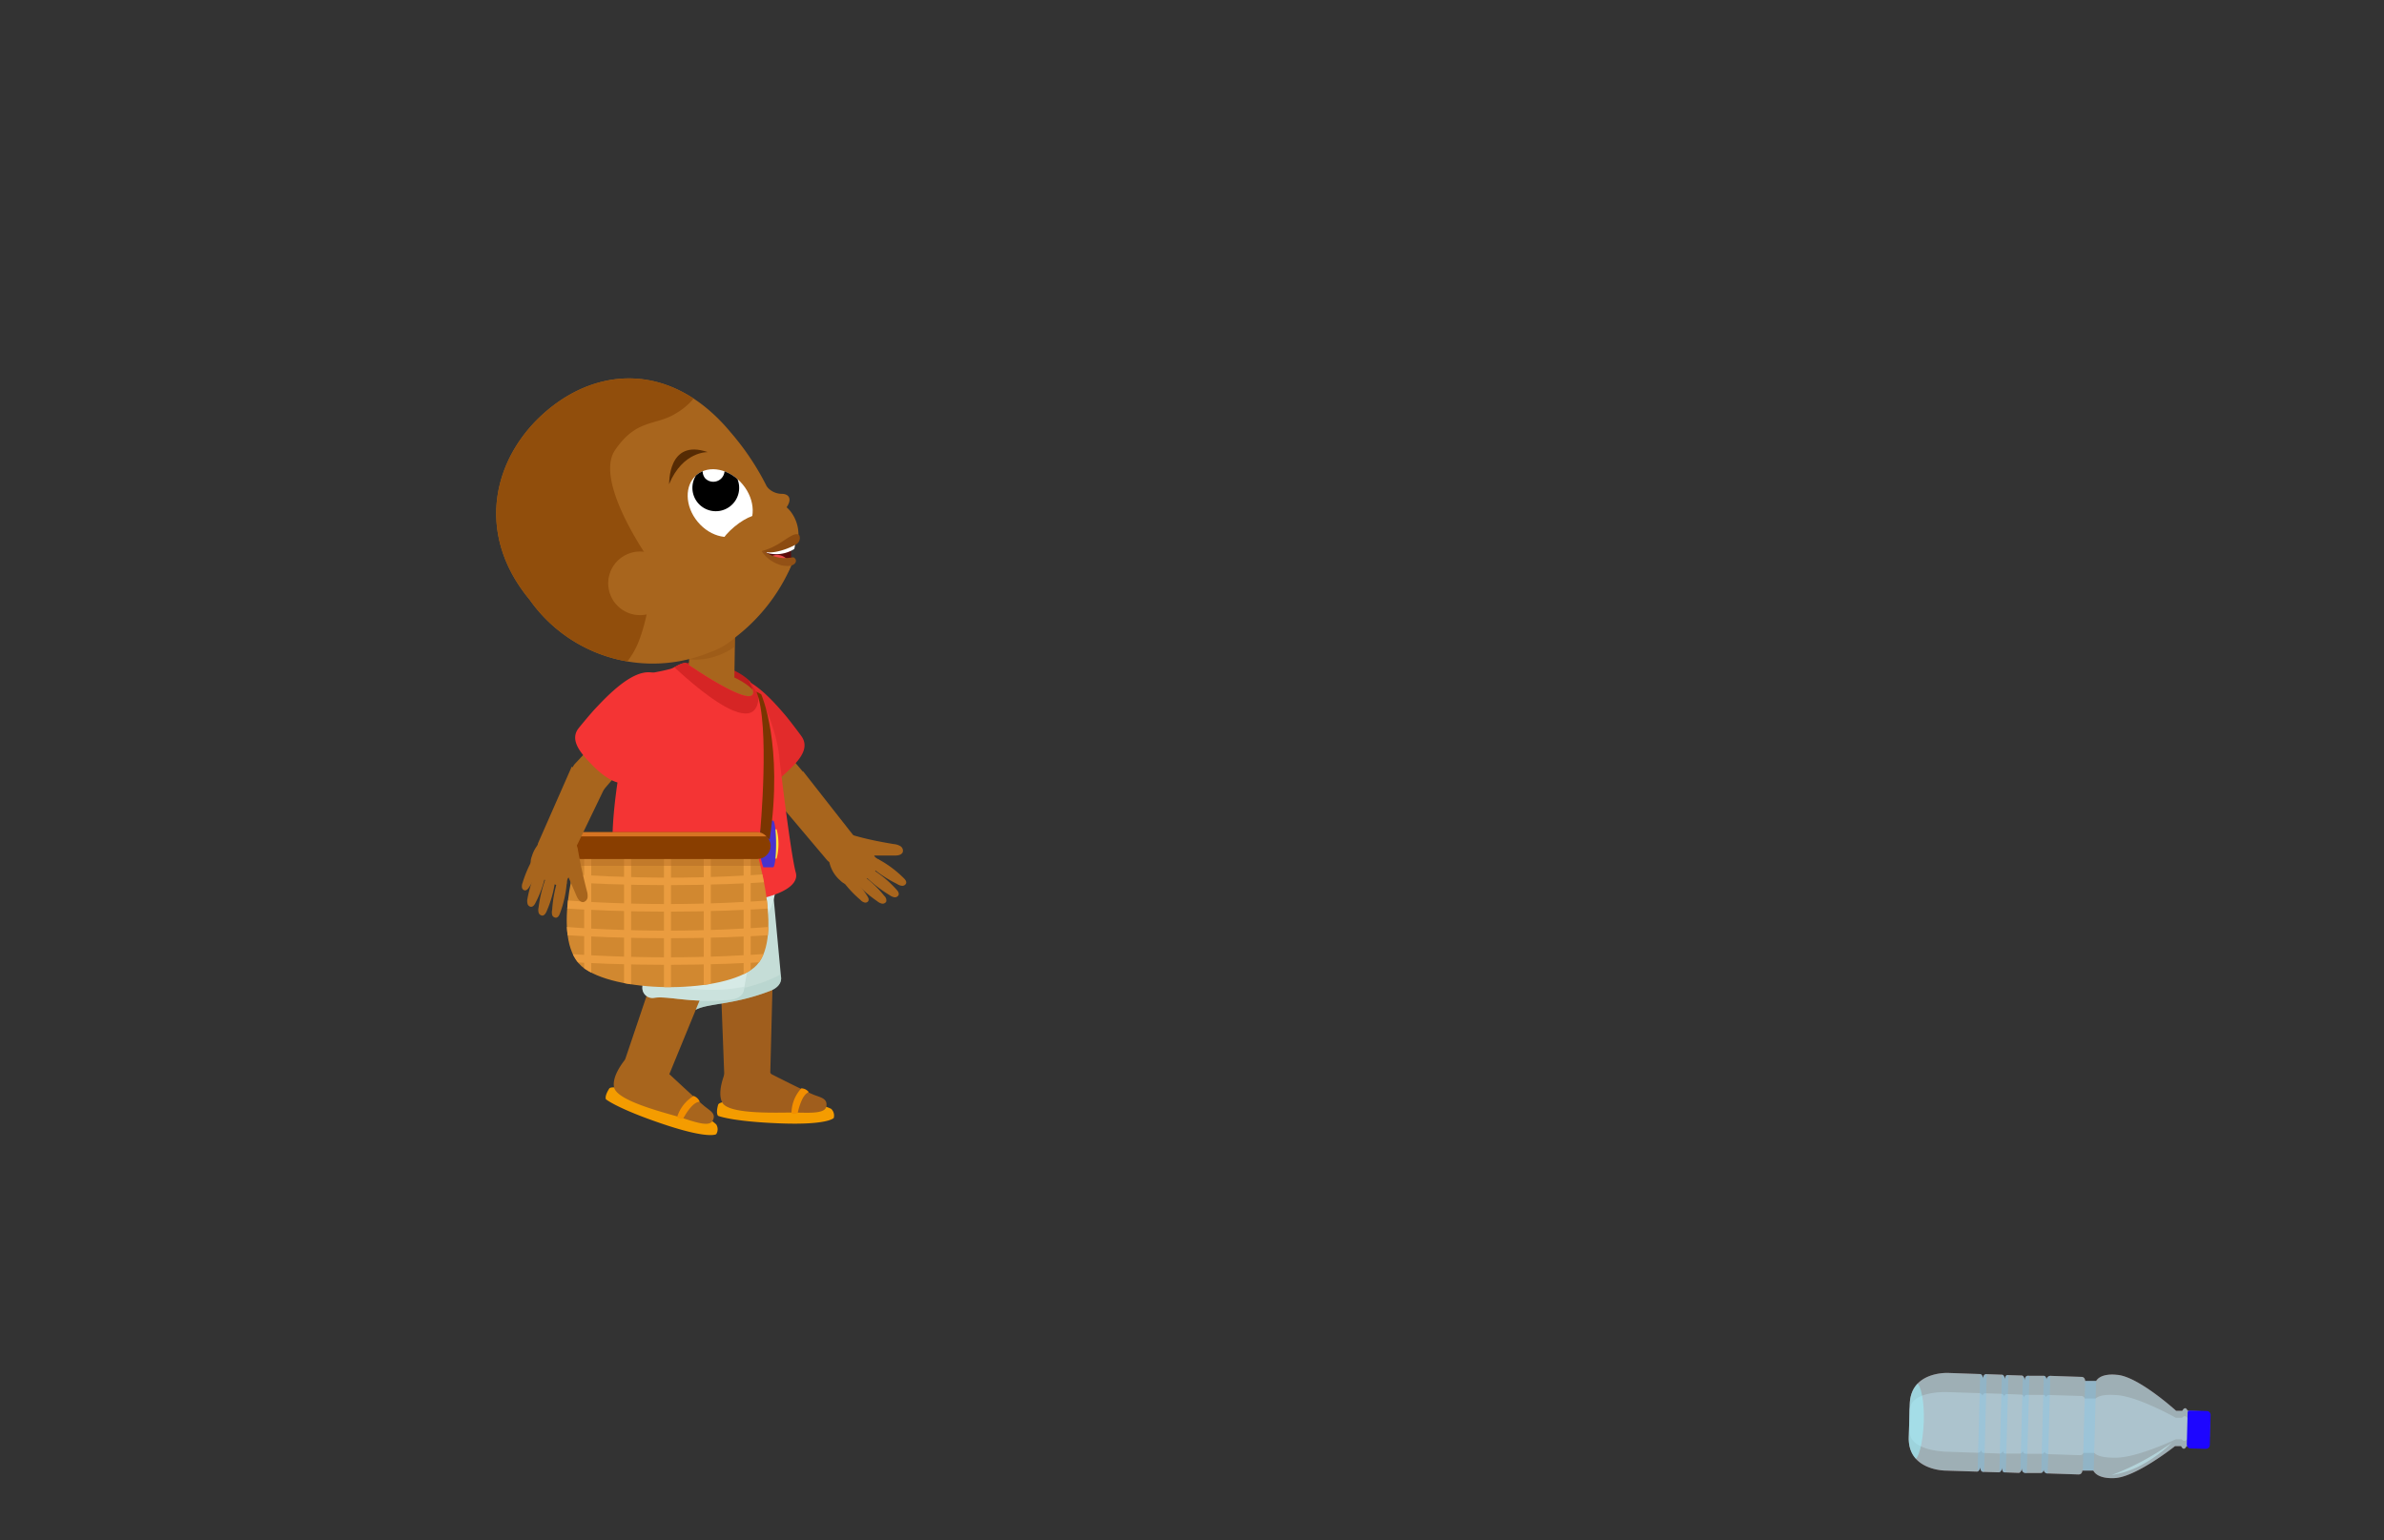 <svg id="Layer_9" data-name="Layer 9" xmlns="http://www.w3.org/2000/svg" xmlns:xlink="http://www.w3.org/1999/xlink" viewBox="0 0 260 168"><rect x="0" y="0" width="260" height="168" fill="#333333" stroke="none"/><defs><style>.cls-1{fill:#c5ddd7;}.cls-2{fill:#d6eae6;}.cls-3{fill:#a8651d;}.cls-4{fill:#fff;}.cls-5{fill:#f43434;}.cls-6{fill:#d18830;}.cls-7{fill:#893e00;}.cls-8{fill:#ff8a8a;}.cls-40,.cls-8,.cls-9{opacity:0.53;}.cls-9{fill:#9cf3ff;}.cls-10{fill:#ffe33b;}.cls-11{fill:#4932ce;}.cls-12{fill:#7a3501;}.cls-13{fill:#e22b2b;}.cls-14{fill:#a05e1d;}.cls-15{clip-path:url(#clip-path);}.cls-16{fill:#aecec5;}.cls-16,.cls-20{opacity:0.44;}.cls-17{fill:#f49c00;}.cls-18{fill:#f28f00;}.cls-19{clip-path:url(#clip-path-2);}.cls-20{fill:#bcd8d1;}.cls-21{fill:#c0e2da;}.cls-22{fill:#bc1d1d;}.cls-23{clip-path:url(#clip-path-3);}.cls-24{fill:#935212;opacity:0.46;}.cls-25{fill:#590b0b;}.cls-26{fill:#ea4747;}.cls-27{clip-path:url(#clip-path-4);}.cls-28{fill:#914e0c;}.cls-29{clip-path:url(#clip-path-5);}.cls-30{fill:#562b04;}.cls-31{fill:#8c4b10;}.cls-32{fill:#935115;}.cls-33{clip-path:url(#clip-path-6);}.cls-34{fill:#d62525;}.cls-35{clip-path:url(#clip-path-7);}.cls-36{fill:#ea9c3f;}.cls-37{fill:#af6822;opacity:0.42;}.cls-38{clip-path:url(#clip-path-8);}.cls-39{fill:#d67422;}.cls-40{fill:#aee4ff;}.cls-41{clip-path:url(#clip-path-9);}.cls-42{opacity:0.5;}.cls-43{clip-path:url(#clip-path-10);}.cls-44{fill:#66c5ff;opacity:0.23;}.cls-45{fill:#1d06ff;}</style><clipPath id="clip-path"><path class="cls-1" d="M68.59,93.63c.49.7,5.08,11.65,5.88,15.64a1.1,1.1,0,0,0,1.55.79c1.41-.65,4.06-.48,8-2,.72-.28,1.29-.82,1.15-1.58l-1-10.75-.75-6.6Z"/></clipPath><clipPath id="clip-path-2"><path class="cls-2" d="M68.63,91c.28.8,1.74,12.59,1.43,16.65a1.1,1.1,0,0,0,1.28,1.18c1.53-.25,4,.63,8.28.2.77-.08,1.47-.44,1.53-1.21l1.91-10.63,1.06-6.56Z"/></clipPath><clipPath id="clip-path-3"><polygon class="cls-3" points="74.96 74.47 80.08 74.57 80.17 68.76 75.41 68.76 74.96 74.47"/></clipPath><clipPath id="clip-path-4"><path class="cls-3" d="M80.3,69.43a19.88,19.88,0,0,0,6.32-8.51l-.15,0a3.53,3.53,0,0,1-3-.69c3.73-.33,3.61-1.79,3.61-1.79a4.14,4.14,0,0,0-.9-2.71A3.87,3.87,0,0,0,84.3,54.5a28.48,28.48,0,0,0-4.6-7.33c-6.17-7.45-14.08-7.34-19.93-2.49s-8.18,13.3-2,20.74a16.41,16.41,0,0,0,19.68,5.71A8.3,8.3,0,0,0,80,69.69Z"/></clipPath><clipPath id="clip-path-5"><ellipse class="cls-4" cx="78.55" cy="54.88" rx="3.19" ry="4.01" transform="translate(-16.95 62.79) rotate(-39.68)"/></clipPath><clipPath id="clip-path-6"><path class="cls-5" d="M74.81,72.32s9.63,6.71,6.83,1.84a18,18,0,0,1,3.29,7.89c.48,4.27,1.41,11.5,1.86,13.12s-2.44,2.82-6,3.19-12,1-13.52-2.92.94-16.82,2.71-21.08a1.65,1.65,0,0,1,1.28-1c.47-.09,1.12-.21,1.87-.41C73.62,72.81,74.18,72.29,74.81,72.32Z"/></clipPath><clipPath id="clip-path-7"><path class="cls-6" d="M63.09,92.92s-3.3,10,.69,12.74,15.19,2.65,18.49-.15.25-12.59.25-12.59Z"/></clipPath><clipPath id="clip-path-8"><rect class="cls-7" x="61.9" y="90.76" width="22.15" height="2.93" rx="1.47"/></clipPath><clipPath id="clip-path-9"><path class="cls-8" d="M208.28,153.12c.12-3.61,4.22-3.38,4.22-3.38l3.43.12c.29,0,.35.5.35.5,0-.51.34-.49.34-.49l1.69.06c.31,0,.35.53.35.53,0-.49.27-.49.27-.49l1.55.05c.29,0,.34.55.34.55,0-.6.4-.52.4-.52l1.64,0c.35,0,.33.49.33.49a.45.45,0,0,1,.52-.48l3.3.11c.39,0,.4.44.4.44l1.2,0c.55-.89,2.18-.67,2.18-.67,2.31.08,6.54,3.93,6.54,3.93H238c.36-.63.58,0,.58,0l2.11.07s.34,0,.32.74l-.08,2.43s0,.69-.37.68l-2.1-.07s-.26.64-.59,0l-.66,0s-4.47,3.56-6.78,3.49c0,0-1.64.11-2.13-.82l-1.2,0s0,.43-.43.42l-3.3-.11a.43.43,0,0,1-.48-.5s0,.47-.37.45l-1.63,0s-.43,0-.37-.54c0,0-.09.54-.37.53l-1.56-.06s-.25,0-.24-.5c0,0-.07.51-.38.5l-1.69-.05s-.32,0-.3-.51c0,0-.1.49-.38.48l-3.43-.11s-4.12,0-4-3.65Z"/></clipPath><clipPath id="clip-path-10"><path class="cls-9" d="M208.28,153.12c.12-3.61,4.22-3.38,4.22-3.38l3.43.12c.29,0,.35.5.35.5,0-.51.34-.49.34-.49l1.69.06c.31,0,.35.53.35.53,0-.49.27-.49.27-.49l1.55.05c.29,0,.34.55.34.55,0-.6.4-.52.4-.52l1.64,0c.35,0,.33.49.33.49a.45.45,0,0,1,.52-.48l3.3.11c.39,0,.4.44.4.44l1.2,0c.55-.89,2.18-.67,2.18-.67,2.31.08,6.54,3.93,6.54,3.93H238c.36-.63.58,0,.58,0l2.11.07s.34,0,.32.74l-.08,2.43s0,.69-.37.68l-2.1-.07s-.26.64-.59,0l-.66,0s-4.47,3.56-6.78,3.49c0,0-1.64.11-2.13-.82l-1.2,0s0,.43-.43.42l-3.3-.11a.43.43,0,0,1-.48-.5s0,.47-.37.45l-1.63,0s-.43,0-.37-.54c0,0-.09.54-.37.53l-1.56-.06s-.25,0-.24-.5c0,0-.07.51-.38.5l-1.69-.05s-.32,0-.3-.51c0,0-.1.49-.38.48l-3.43-.11s-4.12,0-4-3.65Z"/></clipPath></defs><path class="cls-10" d="M61.82,92.05a3.46,3.46,0,0,0-.2-1.6H61a6.46,6.46,0,0,0,0,3.19h.67A3.43,3.43,0,0,0,61.82,92.05Z"/><path class="cls-11" d="M62.72,92.05a5.47,5.47,0,0,0-.32-2.55H61.34c-.18,0-.33,1.14-.33,2.55s.15,2.54.33,2.54H62.4A5.44,5.44,0,0,0,62.72,92.05Z"/><path class="cls-12" d="M69.79,73.92a32.48,32.48,0,0,0-6.4,17.84l-1.4.38S61.12,81.05,69.79,73.92Z"/><path class="cls-3" d="M78.48,79.28l5.88,7.58a1.75,1.75,0,0,0,2.49.31,3.55,3.55,0,0,0,1-1.76,1.25,1.25,0,0,0-.23-1.18l-6.29-7.41Z"/><path class="cls-13" d="M77.59,75.69a3.39,3.39,0,0,0-.15,2.79,23.85,23.85,0,0,0,3.85,6.58l.37.82s1.19,1.11,4.08-1.61c1.2-1.12,2.65-2.54,1.69-3.94-.28-.4-1.27-1.7-1.68-2.2C83.54,75.52,79.79,71.46,77.59,75.69Z"/><path class="cls-3" d="M93.07,92.4l-1.72,1.5a.81.81,0,0,1-1.16-.1l-5.84-6.92,3.25-2.74,5.57,7.1A.82.82,0,0,1,93.07,92.4Z"/><path class="cls-3" d="M97.48,92.06a1.74,1.74,0,0,1,.71.22.59.59,0,0,1,.27.64c-.12.34-.57.4-.93.39l-2.19,0c.11.33.68.4.68.75a.46.46,0,0,1-.08.25,4.42,4.42,0,0,1-3,2.16,1.47,1.47,0,0,1-.59,0,1.61,1.61,0,0,1-.7-.43,3.68,3.68,0,0,1-1.28-3,2.14,2.14,0,0,1,2.49-2C94.39,91.5,95.9,91.8,97.48,92.06Z"/><path class="cls-3" d="M95.84,93.74a11.82,11.82,0,0,1,2.69,2c.17.16.36.38.29.6a.44.44,0,0,1-.45.27,1.15,1.15,0,0,1-.53-.2,13.73,13.73,0,0,1-3-2c-.1-.11,0-.32-.08-.47s.07-.33.22-.33"/><path class="cls-3" d="M95.18,94.84A11.94,11.94,0,0,1,97.75,97c.16.16.33.39.25.61a.44.44,0,0,1-.47.25,1.3,1.3,0,0,1-.51-.23A14.49,14.49,0,0,1,94.2,95.4c-.1-.12,0-.33-.06-.48a.26.26,0,0,1,.24-.31"/><path class="cls-3" d="M94,95.41a11.82,11.82,0,0,1,2.44,2.3.65.65,0,0,1,.21.63.45.45,0,0,1-.48.21,1.2,1.2,0,0,1-.5-.26A13.9,13.9,0,0,1,93,95.9c-.09-.11,0-.32,0-.47s.11-.32.26-.3"/><path class="cls-3" d="M92.63,95.43a10.55,10.55,0,0,1,1.94,2.27c.11.17.23.4.12.58a.37.37,0,0,1-.44.14.92.92,0,0,1-.42-.28,12.4,12.4,0,0,1-2.15-2.37c-.07-.11,0-.29,0-.42s.13-.27.26-.24"/><path class="cls-14" d="M78.51,104.71,79,117.54a6.22,6.22,0,0,0,5-.23l.33-12.82a3,3,0,0,0-5.86.22Z"/><path class="cls-1" d="M68.59,93.63c.49.7,5.08,11.65,5.88,15.64a1.1,1.1,0,0,0,1.55.79c1.41-.65,4.06-.48,8-2,.72-.28,1.29-.82,1.15-1.58l-1-10.75-.75-6.6Z"/><g class="cls-15"><path class="cls-16" d="M79.75,108a17.43,17.43,0,0,0,6.9-2.58,10,10,0,0,1,.46,2.24.42.42,0,0,1,0,.25.38.38,0,0,1-.21.14A67.35,67.35,0,0,1,74.3,111.3c-.3,0-.67.06-.83-.19a.76.76,0,0,1-.07-.45c.09-1.48.53-1.83,2-2.16S78.29,108.21,79.75,108Z"/></g><path class="cls-17" d="M88.81,120.45a5.23,5.23,0,0,1,1.83.48,1,1,0,0,1,.29,1s-.6.79-5.87.59-6.74-.82-6.74-.82-.28-.21,0-1.21S88.81,120.45,88.81,120.45Z"/><path class="cls-14" d="M84.15,117.16s3.93,2,4.7,2.28,1.42.42,1.27,1.24-1.89.68-3.51.66-7.11.26-7.83-1.08.56-3.87.56-3.87A4.11,4.11,0,0,1,84.15,117.16Z"/><path class="cls-18" d="M87,121.39s.38-2,1.21-2.27a1.05,1.05,0,0,0-.82-.42,4.07,4.07,0,0,0-1.07,2.68S86.48,121.61,87,121.39Z"/><path class="cls-2" d="M84.73,96s-.23,5.76-4.42,6.24-10.86,2.6-12.2-6.77Z"/><path class="cls-3" d="M72.28,103.4l-4.11,12.17A6.24,6.24,0,0,0,73,117.15l4.87-11.87a3,3,0,0,0-5.55-1.88Z"/><path class="cls-2" d="M68.63,91c.28.8,1.74,12.59,1.43,16.65a1.1,1.1,0,0,0,1.28,1.18c1.53-.25,4,.63,8.28.2.77-.08,1.47-.44,1.53-1.21l1.91-10.63,1.06-6.56Z"/><g class="cls-19"><path class="cls-20" d="M75.48,107.82a17.39,17.39,0,0,0,7.34-.63,9.75,9.75,0,0,1-.17,2.29.31.31,0,0,1-.1.23.41.41,0,0,1-.24.08,67.73,67.73,0,0,1-13-.29c-.29,0-.65-.12-.74-.4a.77.77,0,0,1,.05-.45c.49-1.41,1-1.63,2.48-1.55S74,107.61,75.48,107.82Z"/></g><rect class="cls-21" x="72.54" y="101.82" width="6.53" height="4.78" rx="0.95" transform="translate(147.37 211.39) rotate(-177.7)"/><path class="cls-17" d="M76.5,121.63a5.31,5.31,0,0,1,1.61,1,1,1,0,0,1,0,1.07s-.8.58-5.79-1.1-6.23-2.7-6.23-2.7-.21-.29.35-1.17S76.5,121.63,76.5,121.63Z"/><path class="cls-3" d="M73,117.15s3.21,3,3.86,3.52,1.25.8.87,1.55-2,.12-3.56-.36-6.89-1.77-7.2-3.27,1.64-3.54,1.64-3.54A4.09,4.09,0,0,1,73,117.15Z"/><path class="cls-18" d="M74.51,122s.95-1.86,1.81-1.83a1.12,1.12,0,0,0-.67-.64,4.09,4.09,0,0,0-1.79,2.27S73.93,122.08,74.51,122Z"/><path class="cls-22" d="M81.64,74.16s-2.51-2.49-7.24-1.79l.8,3.91,7.3,1.77S82.74,75.14,81.64,74.16Z"/><polygon class="cls-3" points="74.96 74.47 80.08 74.57 80.17 68.76 75.41 68.76 74.96 74.47"/><g class="cls-23"><ellipse class="cls-24" cx="77.36" cy="69.25" rx="4.37" ry="2.43" transform="translate(-18.13 28.49) rotate(-18.72)"/></g><path class="cls-3" d="M82.12,75.25s-2.25-2.48-7.41-2.42l1.49,5.29,6.78.3Z"/><path class="cls-25" d="M86.31,59.24a7.79,7.79,0,0,0,0,1.76s-2.45.16-3-.73Z"/><path class="cls-4" d="M86.71,59.18a2.42,2.42,0,0,1-.09.7,3.74,3.74,0,0,1-3.08.39l1.7-.73Z"/><ellipse class="cls-26" cx="84.94" cy="61.59" rx="1.02" ry="1.26" transform="translate(-6.06 113.81) rotate(-65.8)"/><path class="cls-3" d="M80.3,69.43a19.88,19.88,0,0,0,6.32-8.51l-.15,0a3.53,3.53,0,0,1-3-.69c3.73-.33,3.61-1.79,3.61-1.79a4.14,4.14,0,0,0-.9-2.71A3.87,3.87,0,0,0,84.3,54.5a28.48,28.48,0,0,0-4.6-7.33c-6.17-7.45-14.08-7.34-19.93-2.49s-8.18,13.3-2,20.74a16.41,16.41,0,0,0,19.68,5.71A8.3,8.3,0,0,0,80,69.69Z"/><g class="cls-27"><path class="cls-28" d="M70.92,61.21s-6.22-8.68-3.83-12.14,4.38-2.58,6.65-4a7.24,7.24,0,0,0,2.89-3.13L68.45,32,44.36,52l15.1,20.69,3,2.41c2.28.27,5.9-1.47,7.32-5.46A20.73,20.73,0,0,0,70.92,61.21Z"/></g><ellipse class="cls-4" cx="78.55" cy="54.88" rx="3.19" ry="4.01" transform="translate(-16.95 62.79) rotate(-39.68)"/><g class="cls-29"><path d="M76.48,51.24l.19-.13a1.21,1.21,0,0,0,.24,1.06,1.23,1.23,0,0,0,2-1.37,2.55,2.55,0,1,1-2.47.44Z"/></g><path class="cls-30" d="M77.19,49.31s-2.72-.11-4.22,3.5C73,52.81,72.79,47.8,77.19,49.31Z"/><ellipse class="cls-3" cx="80.85" cy="58.33" rx="3.13" ry="1.16" transform="translate(-18.62 65.06) rotate(-39.68)"/><path class="cls-3" d="M83.67,53.12a2.11,2.11,0,0,0,1.58.74c1,0,1.3.87-.09,2.18S81.27,51.88,83.67,53.12Z"/><path class="cls-31" d="M87.17,58.38a.78.78,0,0,1-.37,1c-.69.41-2.61,1.2-3.71.72a7,7,0,0,0,1.71-.72C85.68,58.9,86.74,57.92,87.17,58.38Z"/><path class="cls-32" d="M83.44,60.21a4.28,4.28,0,0,0,2,.66c1.1,0,1.07-.23,1.3.09s-.12,1-1.53.69a3.82,3.82,0,0,1-2.13-1.51S83.38,60.07,83.44,60.21Z"/><circle class="cls-3" cx="69.8" cy="63.62" r="3.47"/><path class="cls-5" d="M74.81,72.32s9.63,6.71,6.83,1.84a18,18,0,0,1,3.29,7.89c.48,4.27,1.41,11.5,1.86,13.12s-2.44,2.82-6,3.19-12,1-13.52-2.92.94-16.82,2.71-21.08a1.65,1.65,0,0,1,1.28-1c.47-.09,1.12-.21,1.87-.41C73.62,72.81,74.18,72.29,74.81,72.32Z"/><g class="cls-33"><path class="cls-34" d="M73,72.24s11.69,11.62,9.45,1.32l-6.91-2.35Z"/></g><path class="cls-10" d="M83.83,92.05a3.46,3.46,0,0,1,.2-1.6h.67a6.46,6.46,0,0,1,0,3.19H84A3.43,3.43,0,0,1,83.83,92.05Z"/><path class="cls-11" d="M82.93,92.05a5.47,5.47,0,0,1,.32-2.55h1.06c.18,0,.33,1.14.33,2.55s-.15,2.54-.33,2.54H83.25A5.44,5.44,0,0,1,82.93,92.05Z"/><path class="cls-12" d="M82.9,90.78S84,79,82.49,75.43l.53.3s2.44,5.43.92,15.82Z"/><path class="cls-6" d="M63.09,92.92s-3.3,10,.69,12.74,15.19,2.65,18.49-.15.25-12.59.25-12.59Z"/><g class="cls-35"><rect class="cls-36" x="63.71" y="89.75" width="0.77" height="19.87"/><rect class="cls-36" x="68.06" y="89.75" width="0.77" height="19.87"/><rect class="cls-36" x="72.41" y="89.75" width="0.77" height="19.87"/><rect class="cls-36" x="76.75" y="89.75" width="0.77" height="19.87"/><rect class="cls-36" x="81.1" y="89.75" width="0.77" height="19.87"/><path class="cls-36" d="M85.22,96.11c-3.89.27-8,.43-12.44.43s-8.51-.16-12.39-.43v-.89c3.83.3,8,.49,12.39.5s8.59-.19,12.44-.5Z"/><path class="cls-36" d="M85.22,99c-3.89.27-8,.43-12.44.43s-8.51-.16-12.39-.43v-.9c3.83.31,8,.5,12.39.5s8.59-.19,12.44-.5Z"/><path class="cls-36" d="M85.22,101.91c-3.89.27-8,.42-12.44.42s-8.51-.16-12.39-.42V101c3.83.31,8,.5,12.39.5s8.59-.19,12.44-.5Z"/><path class="cls-36" d="M85.22,104.81c-3.89.26-8,.42-12.44.42s-8.51-.16-12.39-.42v-.9c3.83.31,8,.5,12.39.5s8.59-.19,12.44-.5Z"/><rect class="cls-37" x="60.64" y="90.93" width="25.43" height="3.5"/></g><rect class="cls-7" x="61.9" y="90.76" width="22.15" height="2.93" rx="1.47"/><g class="cls-38"><rect class="cls-39" x="60.9" y="89.69" width="23.84" height="1.53"/></g><path class="cls-3" d="M72.11,78.81l-6.24,7.28a1.75,1.75,0,0,1-2.5.2,3.54,3.54,0,0,1-.95-1.82,1.23,1.23,0,0,1,.28-1.16l6.64-7.1Z"/><path class="cls-5" d="M73.17,75.27a3.39,3.39,0,0,1,0,2.79A23.77,23.77,0,0,1,69,84.44l-.41.81s-1.25,1-4-1.81c-1.15-1.18-2.53-2.67-1.5-4,.3-.38,1.34-1.63,1.79-2.11C67.23,74.81,71.18,70.94,73.17,75.27Z"/><path class="cls-3" d="M59.14,93l2,1a.82.82,0,0,0,1.1-.38l3.93-8.16-3.82-1.84-3.63,8.25A.83.83,0,0,0,59.14,93Z"/><path class="cls-3" d="M64,97.15a1.83,1.83,0,0,1,.08.73.6.6,0,0,1-.48.51c-.36,0-.59-.36-.73-.69l-.86-2c-.26.23-.08.78-.4.93a.5.5,0,0,1-.27,0,4.43,4.43,0,0,1-3.19-1.88,1.32,1.32,0,0,1-.26-.53,1.62,1.62,0,0,1,.11-.81A3.7,3.7,0,0,1,60.2,91,2.14,2.14,0,0,1,63,92.52C63.27,94.09,63.6,95.6,64,97.15Z"/><path class="cls-3" d="M61.81,96.32a12.29,12.29,0,0,1-.73,3.27c-.08.22-.2.47-.43.5a.44.44,0,0,1-.43-.3,1.22,1.22,0,0,1,0-.57,14.08,14.08,0,0,1,.69-3.52c.05-.14.27-.18.39-.26a.26.26,0,0,1,.39.07"/><path class="cls-3" d="M60.53,96.16a12.19,12.19,0,0,1-.91,3.22c-.09.21-.23.46-.46.48a.46.46,0,0,1-.42-.33,1.22,1.22,0,0,1,0-.57,14.28,14.28,0,0,1,.89-3.47c.06-.14.28-.17.41-.24a.26.26,0,0,1,.38.09"/><path class="cls-3" d="M59.52,95.3a11.82,11.82,0,0,1-1.11,3.15c-.1.21-.26.45-.49.45a.43.43,0,0,1-.39-.35,1.18,1.18,0,0,1,0-.56,14,14,0,0,1,1.11-3.42c.07-.13.29-.14.42-.21a.27.27,0,0,1,.38.11"/><path class="cls-3" d="M59,94.07a10.92,10.92,0,0,1-1.29,2.69c-.11.17-.27.37-.48.35a.39.39,0,0,1-.31-.35,1.08,1.08,0,0,1,.08-.5,12.79,12.79,0,0,1,1.31-2.92c.07-.11.27-.1.4-.15a.25.25,0,0,1,.32.14"/><path class="cls-40" d="M208.26,153.83c.07-2.21,4.18-2,4.18-2l3.43.11a.4.4,0,0,1,.35.31.3.3,0,0,1,.33-.29l1.69.05a.39.39,0,0,1,.36.33.27.27,0,0,1,.26-.3l1.56.06c.28,0,.34.33.34.33,0-.36.4-.3.4-.3l1.63,0c.35,0,.34.3.34.3,0-.34.51-.28.51-.28l3.3.1c.39,0,.41.28.41.28l1.2,0c.54-.54,2.17-.38,2.17-.38,2.31.07,6.58,2.48,6.58,2.48l.67,0c.35-.39.58,0,.58,0l2.1.07s.35,0,.33.45l0,1.49s0,.42-.35.41l-2.11-.07s-.25.39-.58,0l-.66,0s-4.43,2.12-6.73,2c0,0-1.64.05-2.15-.52l-1.2,0s0,.26-.42.25l-3.3-.11s-.5,0-.49-.32a.31.31,0,0,1-.36.28l-1.64,0s-.42,0-.37-.34c0,0-.08.33-.37.32l-1.55,0a.28.28,0,0,1-.25-.32.38.38,0,0,1-.38.31l-1.68-.06a.3.3,0,0,1-.31-.31.41.41,0,0,1-.38.29l-3.43-.12s-4.11-.07-4-2.28Z"/><path class="cls-8" d="M208.28,153.12c.12-3.61,4.22-3.38,4.22-3.38l3.43.12c.29,0,.35.5.35.5,0-.51.34-.49.34-.49l1.69.06c.31,0,.35.53.35.53,0-.49.27-.49.27-.49l1.55.05c.29,0,.34.55.34.55,0-.6.4-.52.4-.52l1.64,0c.35,0,.33.49.33.49a.45.45,0,0,1,.52-.48l3.3.11c.39,0,.4.44.4.44l1.2,0c.55-.89,2.18-.67,2.18-.67,2.31.08,6.54,3.93,6.54,3.93H238c.36-.63.58,0,.58,0l2.11.07s.34,0,.32.74l-.08,2.43s0,.69-.37.68l-2.1-.07s-.26.64-.59,0l-.66,0s-4.47,3.56-6.78,3.49c0,0-1.64.11-2.13-.82l-1.2,0s0,.43-.43.42l-3.3-.11a.43.43,0,0,1-.48-.5s0,.47-.37.45l-1.63,0s-.43,0-.37-.54c0,0-.09.54-.37.53l-1.56-.06s-.25,0-.24-.5c0,0-.07.51-.38.5l-1.69-.05s-.32,0-.3-.51c0,0-.1.49-.38.48l-3.43-.11s-4.12,0-4-3.65Z"/><g class="cls-41"><path class="cls-9" d="M209,150.82c-.49-.19-1,1.85-1.09,4.17s.29,4.22.81,4.24,1-1.86,1.09-4.18C209.88,152.93,209.52,151,209,150.82Z"/></g><g class="cls-42"><path class="cls-4" d="M236.86,157.35a14.39,14.39,0,0,1-3,2.26,10.38,10.38,0,0,1-3.57,1.27A28.41,28.41,0,0,0,236.86,157.35Z"/></g><path class="cls-9" d="M208.28,153.12c.12-3.61,4.22-3.38,4.22-3.38l3.43.12c.29,0,.35.5.35.5,0-.51.34-.49.34-.49l1.69.06c.31,0,.35.53.35.53,0-.49.27-.49.27-.49l1.55.05c.29,0,.34.55.34.55,0-.6.4-.52.4-.52l1.64,0c.35,0,.33.49.33.49a.45.45,0,0,1,.52-.48l3.3.11c.39,0,.4.44.4.44l1.2,0c.55-.89,2.18-.67,2.18-.67,2.31.08,6.54,3.93,6.54,3.93H238c.36-.63.58,0,.58,0l2.11.07s.34,0,.32.74l-.08,2.43s0,.69-.37.68l-2.1-.07s-.26.64-.59,0l-.66,0s-4.47,3.56-6.78,3.49c0,0-1.64.11-2.13-.82l-1.2,0s0,.43-.43.42l-3.3-.11a.43.43,0,0,1-.48-.5s0,.47-.37.45l-1.63,0s-.43,0-.37-.54c0,0-.09.54-.37.53l-1.56-.06s-.25,0-.24-.5c0,0-.07.51-.38.5l-1.69-.05s-.32,0-.3-.51c0,0-.1.49-.38.48l-3.43-.11s-4.12,0-4-3.65Z"/><g class="cls-43"><rect class="cls-44" x="217.2" y="155.08" width="11.79" height="0.71" transform="translate(384.37 -63.49) rotate(91.51)"/><rect class="cls-44" x="221.96" y="154.96" width="11.79" height="1.19" transform="translate(389.38 -68.12) rotate(91.51)"/><rect class="cls-44" x="214.92" y="155.02" width="11.79" height="0.71" transform="translate(381.97 -61.27) rotate(91.51)"/><rect class="cls-44" x="212.64" y="154.96" width="11.79" height="0.71" transform="translate(379.56 -59.05) rotate(91.51)"/><rect class="cls-44" x="210.27" y="154.91" width="11.79" height="0.71" transform="translate(377.08 -56.73) rotate(91.51)"/></g><path class="cls-45" d="M238.15,154.67h3.27a.43.43,0,0,1,.43.43v1.65a.43.43,0,0,1-.43.43h-3.49a.21.21,0,0,1-.21-.21V155.1A.43.43,0,0,1,238.15,154.67Z" transform="translate(401.98 -79.66) rotate(91.51)"/></svg>
